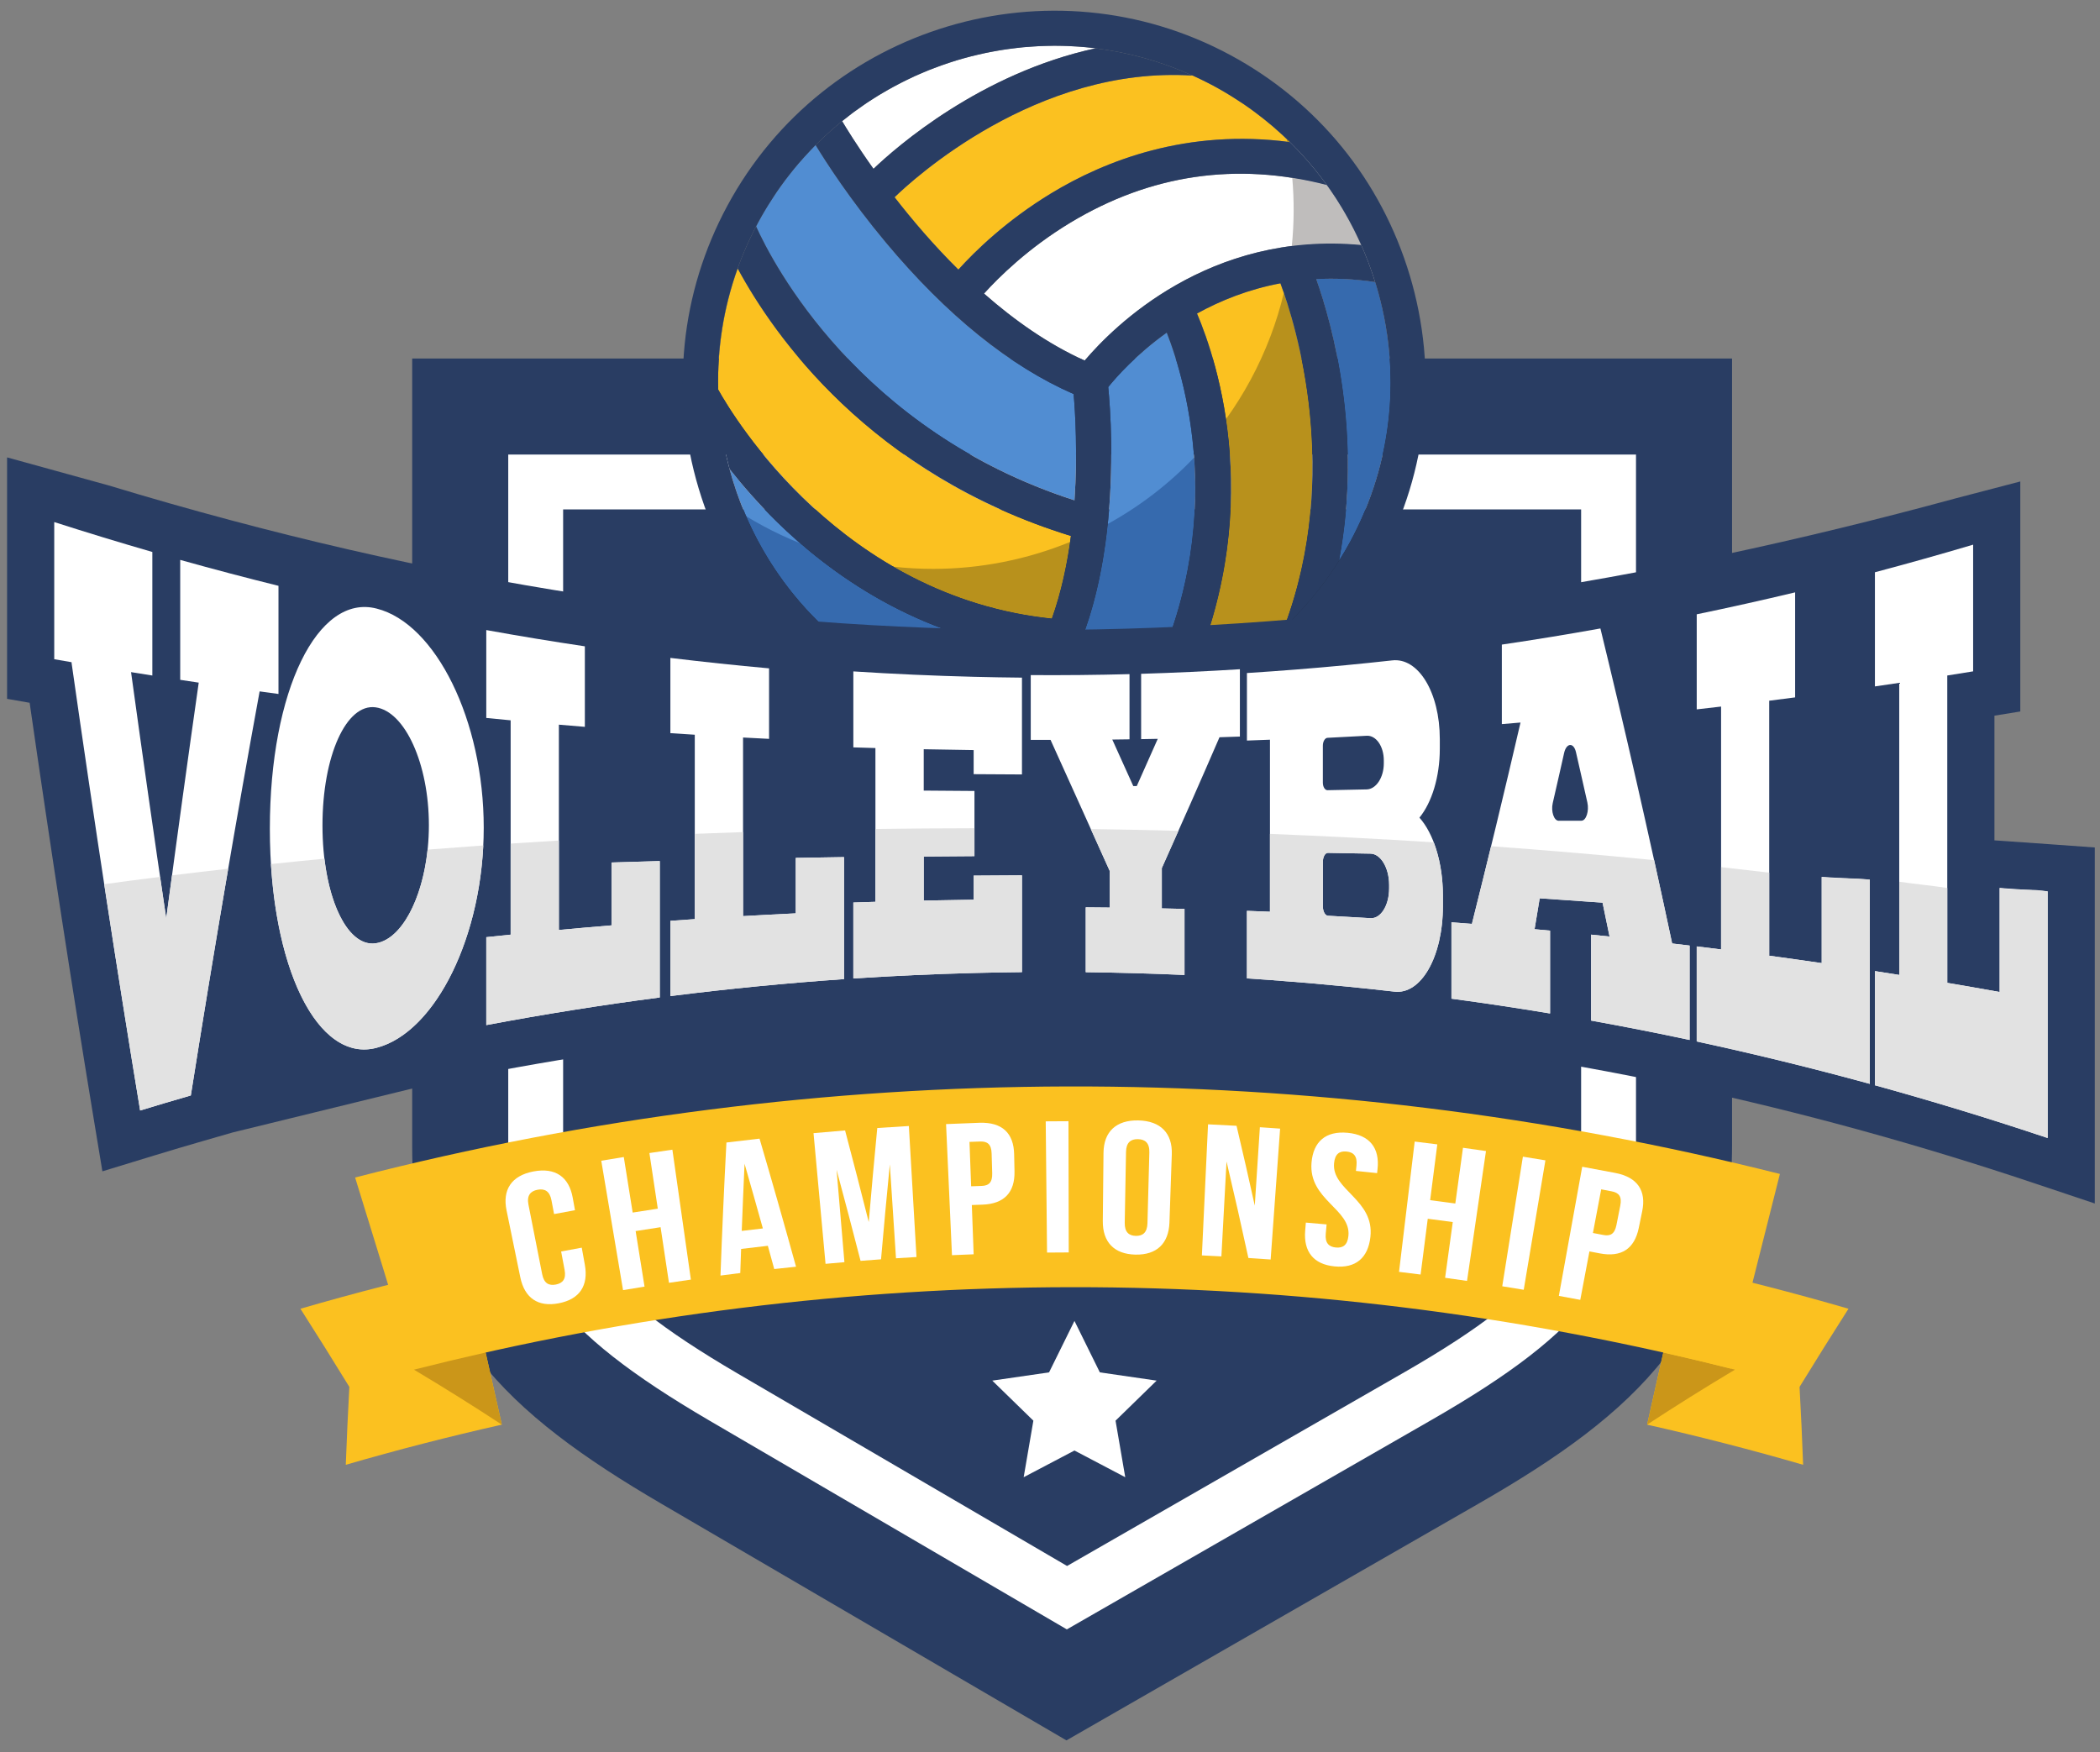 <?xml version="1.0" encoding="UTF-8" standalone="no"?>
<svg
   xmlns:dc="http://purl.org/dc/elements/1.1/"
   xmlns:cc="http://creativecommons.org/ns#"
   xmlns:rdf="http://www.w3.org/1999/02/22-rdf-syntax-ns#"
   xmlns:svg="http://www.w3.org/2000/svg"
   xmlns="http://www.w3.org/2000/svg"
   viewBox="0 0 193.333 161.333"
   height="161.333"
   width="193.333"
   xml:space="preserve"
   id="svg2"
   version="1.1"><rect x="0" y="0" width="193.333" height="161.333" fill="#808080" stroke="none"/><defs
     id="defs6" /><g
     transform="matrix(1.333,0,0,-1.333,0,161.333)"
     id="g10"><g
       transform="scale(0.1)"
       id="g12"><path
         id="path14"
         style="fill:#293d63;fill-opacity:1;fill-rule:nonzero;stroke:none"
         d="M 1196.23,419.238 V 962.645 H 284.68 V 417.469 c 0,-123.539 65.574,-183.617 172.238,-245.942 L 736.531,8.145 1021.78,172.012 c 107.92,61.992 174.45,122.769 174.45,247.226" /><path
         id="path16"
         style="fill:#ffffff;fill-opacity:1;fill-rule:nonzero;stroke:none"
         d="M 490.383,228.797 C 383.578,291.203 351.016,335.289 351.016,417.469 V 896.313 H 1129.9 V 419.238 C 1129.9,336 1096.92,291.676 988.742,229.527 L 736.816,84.809 490.383,228.797" /><path
         id="path18"
         style="fill:#293d63;fill-opacity:1;fill-rule:nonzero;stroke:none"
         d="M 509.508,261.527 C 405.676,322.191 388.922,357.184 388.922,417.469 V 858.406 H 1092 V 419.238 c 0,-61.125 -16.98,-96.425 -122.145,-156.843 L 736.973,128.613 509.508,261.527" /><path
         id="path20"
         style="fill:#ffffff;fill-opacity:1;fill-rule:nonzero;stroke:none"
         d="m 742.074,297.879 17.535,-35.535 39.215,-5.696 -28.375,-27.66 6.699,-39.058 -35.074,18.441 -35.078,-18.441 6.699,39.058 -28.379,27.66 39.219,5.696 17.539,35.535" /><path
         id="path22"
         style="fill:#fbc120;fill-opacity:1;fill-rule:nonzero;stroke:none"
         d="m 321.969,335.758 c -38.375,-8.629 -76.555,-18.445 -114.473,-29.461 11.442,-17.918 22.703,-35.914 33.785,-53.996 -0.98,-17.949 -1.801,-35.883 -2.468,-53.801 35.699,10.371 71.64,19.617 107.769,27.738 -8.203,36.504 -16.406,73.012 -24.613,109.52" /><path
         id="path24"
         style="fill:#fbc120;fill-opacity:1;fill-rule:nonzero;stroke:none"
         d="m 1162.17,335.758 c 38.38,-8.629 76.56,-18.445 114.48,-29.461 -11.44,-17.918 -22.7,-35.914 -33.79,-53.996 0.98,-17.949 1.81,-35.883 2.47,-53.801 -35.7,10.371 -71.64,19.617 -107.76,27.738 8.2,36.504 16.4,73.012 24.6,109.52" /><path
         id="path26"
         style="fill:#cb9619;fill-opacity:1;fill-rule:nonzero;stroke:none"
         d="m 1198.24,264.223 c -20.63,-12.325 -40.86,-24.996 -60.67,-37.985 3.73,16.606 7.46,33.211 11.19,49.821 16.53,-3.719 33.03,-7.661 49.48,-11.836" /><path
         id="path28"
         style="fill:#fbc120;fill-opacity:1;fill-rule:nonzero;stroke:none"
         d="m 1229.28,399.398 c -323.003,81.407 -661.335,80.59 -984.022,-2.445 13.699,-44.199 27.25,-88.445 40.644,-132.73 298.411,75.711 610.981,75.953 909.478,0.722 11.3,44.817 22.6,89.641 33.9,134.453" /><path
         id="path30"
         style="fill:#ffffff;fill-opacity:1;fill-rule:nonzero;stroke:none"
         d="m 401.789,348.48 c 0.715,-3.949 1.43,-7.898 2.141,-11.851 2.562,-14.281 -3.512,-23.758 -17.989,-26.547 -14.484,-2.805 -23.652,3.727 -26.597,17.938 -3.164,15.386 -6.324,30.781 -9.489,46.168 -2.941,14.195 3.258,23.98 18.5,26.929 15.247,2.934 24.629,-3.836 27.188,-18.105 0.523,-2.883 1.047,-5.774 1.566,-8.66 -4.812,-0.868 -9.629,-1.762 -14.437,-2.668 -0.602,3.183 -1.199,6.363 -1.801,9.543 -1.199,6.363 -4.738,8.203 -9.641,7.257 -4.902,-0.949 -7.503,-3.972 -6.246,-10.32 3.157,-16.012 6.313,-32.019 9.473,-48.027 1.254,-6.356 4.672,-8.051 9.406,-7.133 4.731,0.91 7.282,3.754 6.078,10.121 -0.796,4.242 -1.597,8.484 -2.398,12.727 4.746,0.894 9.496,1.769 14.246,2.628" /><path
         id="path32"
         style="fill:#ffffff;fill-opacity:1;fill-rule:nonzero;stroke:none"
         d="m 445.145,321.586 c -4.95,-0.793 -9.899,-1.606 -14.84,-2.438 -5.016,29.797 -10.028,59.594 -15.043,89.391 5.183,0.871 10.367,1.723 15.554,2.555 2.047,-12.785 4.094,-25.571 6.137,-38.36 5.781,0.926 11.563,1.825 17.348,2.692 -1.93,12.808 -3.863,25.613 -5.793,38.418 5.289,0.797 10.578,1.57 15.871,2.324 4.258,-29.914 8.519,-59.828 12.777,-89.742 -5.047,-0.719 -10.093,-1.461 -15.136,-2.219 -1.93,12.805 -3.856,25.613 -5.79,38.418 -5.746,-0.867 -11.488,-1.758 -17.23,-2.68 2.047,-12.789 4.094,-25.57 6.145,-38.359" /><path
         id="path34"
         style="fill:#ffffff;fill-opacity:1;fill-rule:nonzero;stroke:none"
         d="m 512.281,360.055 c 4.864,0.59 9.723,1.16 14.59,1.711 -4.156,14.91 -8.371,29.8 -12.648,44.687 -0.7,-15.465 -1.352,-30.933 -1.942,-46.398 z m 37.5,-24.727 c -5.023,-0.515 -10.039,-1.051 -15.054,-1.609 -1.469,5.355 -2.938,10.707 -4.418,16.058 -6.157,-0.695 -12.309,-1.418 -18.461,-2.168 -0.2,-5.546 -0.395,-11.097 -0.578,-16.644 -4.559,-0.563 -9.118,-1.145 -13.672,-1.742 1.121,30.621 2.488,61.257 4.101,91.894 7.621,0.942 15.246,1.832 22.875,2.68 8.645,-29.442 17.047,-58.93 25.207,-88.469" /><path
         id="path36"
         style="fill:#ffffff;fill-opacity:1;fill-rule:nonzero;stroke:none"
         d="m 599.996,366.18 c 1.844,21.648 3.805,43.3 5.887,64.949 7.269,0.504 14.547,0.965 21.816,1.387 1.758,-30.161 3.516,-60.328 5.27,-90.493 -4.719,-0.273 -9.434,-0.566 -14.153,-0.878 -1.418,21.625 -2.839,43.246 -4.257,64.871 -2.149,-21.86 -4.176,-43.715 -6.079,-65.578 -4.714,-0.336 -9.425,-0.688 -14.14,-1.063 -5.395,21.008 -10.914,41.996 -16.563,62.957 1.805,-21.285 3.614,-42.578 5.418,-63.867 -4.347,-0.367 -8.695,-0.754 -13.039,-1.152 -2.769,30.085 -5.531,60.175 -8.297,90.269 7.262,0.668 14.524,1.293 21.793,1.879 5.575,-21.074 11.02,-42.172 16.344,-63.281" /><path
         id="path38"
         style="fill:#ffffff;fill-opacity:1;fill-rule:nonzero;stroke:none"
         d="m 669.574,421.551 c 0.383,-10.223 0.758,-20.449 1.137,-30.672 2.422,0.09 4.844,0.176 7.262,0.254 4.882,0.164 7.476,2.305 7.285,8.781 -0.133,4.531 -0.262,9.059 -0.395,13.59 -0.191,6.473 -2.941,8.473 -7.91,8.305 -2.461,-0.082 -4.922,-0.172 -7.379,-0.258 z m 30.84,-8.555 c 0.086,-3.93 0.168,-7.859 0.25,-11.785 0.293,-14.512 -7.027,-22.52 -22.258,-23.016 -2.406,-0.082 -4.808,-0.164 -7.215,-0.257 0.422,-11.348 0.84,-22.688 1.262,-34.036 -4.992,-0.187 -9.984,-0.386 -14.976,-0.613 -1.36,30.184 -2.723,60.367 -4.082,90.551 7.703,0.351 15.418,0.652 23.125,0.906 15.726,0.52 23.609,-7.258 23.894,-21.75" /><path
         id="path40"
         style="fill:#ffffff;fill-opacity:1;fill-rule:nonzero;stroke:none"
         d="m 722.223,435.742 c 5.234,0.055 10.472,0.082 15.711,0.094 0.062,-30.215 0.121,-60.43 0.187,-90.645 -4.992,-0.011 -9.992,-0.039 -14.984,-0.093 -0.305,30.215 -0.61,60.429 -0.914,90.644" /><path
         id="path42"
         style="fill:#ffffff;fill-opacity:1;fill-rule:nonzero;stroke:none"
         d="m 776.797,365.727 c -0.125,-6.477 2.851,-8.993 7.644,-9.098 4.797,-0.102 7.879,2.269 8.051,8.742 0.434,16.317 0.867,32.625 1.301,48.938 0.172,6.468 -2.883,9.019 -7.852,9.129 -4.972,0.113 -8.136,-2.297 -8.253,-8.77 -0.297,-16.313 -0.598,-32.629 -0.891,-48.941 z m -14.664,48.257 c 0.133,14.493 8.648,22.739 24.097,22.399 15.45,-0.352 23.594,-8.973 23.071,-23.457 -0.539,-15.703 -1.082,-31.406 -1.625,-47.11 -0.528,-14.5 -8.84,-22.464 -23.52,-22.128 -14.687,0.32 -22.633,8.648 -22.508,23.164 0.165,15.707 0.325,31.421 0.485,47.132" /><path
         id="path44"
         style="fill:#ffffff;fill-opacity:1;fill-rule:nonzero;stroke:none"
         d="m 847.105,408.008 c -1.183,-21.852 -2.367,-43.703 -3.55,-65.555 -4.489,0.238 -8.981,0.465 -13.473,0.68 1.414,30.18 2.828,60.367 4.246,90.547 6.563,-0.309 13.125,-0.649 19.688,-1.02 4.347,-18.367 8.543,-36.742 12.589,-55.129 1.176,18.047 2.348,36.098 3.528,54.145 4.656,-0.305 9.316,-0.625 13.972,-0.961 -2.179,-30.137 -4.355,-60.274 -6.539,-90.41 -5.117,0.371 -10.242,0.718 -15.371,1.047 -4.808,22.238 -9.843,44.461 -15.09,66.656" /><path
         id="path46"
         style="fill:#ffffff;fill-opacity:1;fill-rule:nonzero;stroke:none"
         d="m 930.789,427.824 c 15.258,-1.476 22.191,-10.609 20.609,-25.015 -0.101,-0.95 -0.203,-1.891 -0.308,-2.832 -4.867,0.523 -9.738,1.035 -14.61,1.519 0.129,1.25 0.25,2.492 0.379,3.738 0.645,6.442 -1.937,9.18 -6.886,9.657 -4.953,0.476 -8.012,-1.715 -8.606,-8.161 -1.652,-18.503 27.973,-24.992 25.106,-50.8 -1.586,-14.426 -10.067,-21.805 -24.703,-20.387 -14.629,1.395 -21.547,10.25 -20.348,24.715 0.152,1.851 0.308,3.699 0.461,5.547 4.781,-0.399 9.562,-0.821 14.336,-1.258 -0.196,-2.149 -0.395,-4.301 -0.59,-6.449 -0.59,-6.45 2.203,-9.043 6.984,-9.496 4.785,-0.461 8.024,1.55 8.668,7.996 1.922,18.621 -27.578,24.847 -25.488,50.597 1.199,14.442 9.738,22.086 24.996,20.629" /><path
         id="path48"
         style="fill:#ffffff;fill-opacity:1;fill-rule:nonzero;stroke:none"
         d="m 981.137,329.926 c -4.969,0.637 -9.93,1.254 -14.903,1.847 3.606,30.004 7.211,60 10.817,90.004 5.207,-0.629 10.414,-1.277 15.621,-1.941 -1.652,-12.844 -3.297,-25.688 -4.945,-38.531 5.796,-0.746 11.593,-1.516 17.383,-2.313 1.77,12.832 3.53,25.656 5.3,38.485 5.29,-0.727 10.58,-1.473 15.88,-2.247 -4.37,-29.898 -8.73,-59.8 -13.09,-89.703 -5.04,0.739 -10.09,1.453 -15.145,2.153 1.765,12.824 3.525,25.656 5.295,38.484 -5.752,0.789 -11.514,1.555 -17.272,2.297 -1.644,-12.848 -3.293,-25.688 -4.941,-38.535" /><path
         id="path50"
         style="fill:#ffffff;fill-opacity:1;fill-rule:nonzero;stroke:none"
         d="m 1051.78,411.34 c 5.18,-0.824 10.37,-1.672 15.55,-2.539 -4.99,-29.801 -9.97,-59.602 -14.97,-89.403 -4.95,0.829 -9.89,1.633 -14.84,2.422 4.75,29.84 9.5,59.68 14.26,89.52" /><path
         id="path52"
         style="fill:#ffffff;fill-opacity:1;fill-rule:nonzero;stroke:none"
         d="m 1105.86,388.777 c -1.91,-10.05 -3.81,-20.105 -5.71,-30.156 2.39,-0.449 4.78,-0.906 7.17,-1.367 4.82,-0.934 7.83,0.574 9.09,6.93 0.88,4.449 1.75,8.894 2.63,13.339 1.25,6.356 -1,8.915 -5.9,9.864 -2.43,0.468 -4.85,0.929 -7.28,1.39 z m 28.3,-15.222 c -0.79,-3.848 -1.58,-7.696 -2.37,-11.543 -2.94,-14.211 -11.9,-20.387 -26.93,-17.473 -2.37,0.457 -4.74,0.91 -7.12,1.359 -2.11,-11.156 -4.22,-22.308 -6.33,-33.464 -4.93,0.933 -9.86,1.847 -14.79,2.742 5.37,29.726 10.75,59.465 16.13,89.195 7.62,-1.379 15.24,-2.801 22.84,-4.269 15.52,-3.012 21.51,-12.356 18.57,-26.547" /><path
         id="path54"
         style="fill:#cb9619;fill-opacity:1;fill-rule:nonzero;stroke:none"
         d="m 285.902,264.223 c 20.637,-12.325 40.871,-24.996 60.68,-37.985 -3.73,16.606 -7.465,33.211 -11.195,49.821 -16.535,-3.719 -33.032,-7.661 -49.485,-11.836" /><path
         id="path56"
         style="fill:#ffffff;fill-opacity:1;fill-rule:nonzero;stroke:none"
         d="m 756.738,1176.96 c -9.418,1.17 -18.855,1.74 -28.258,1.74 -53.179,0 -105.289,-18.31 -146.878,-52.05 2.378,-4 9.882,-16.4 21.664,-32.97 16.078,15.34 73.972,66.02 153.472,83.28" /><path
         id="path58"
         style="fill:#518dd2;fill-opacity:1;fill-rule:nonzero;stroke:none"
         d="m 742.078,864.727 c 2.258,32.711 0.508,60.867 -0.57,73.378 -44.106,19.282 -87.653,54.407 -129.547,104.525 -24.832,29.71 -41.715,56.05 -48.68,67.49 -15.363,-15.47 -28.797,-33.35 -39.652,-53.48 -0.492,-0.91 -0.922,-1.85 -1.402,-2.77 11.269,-24.95 70.742,-141.003 219.851,-189.143" /><path
         id="path60"
         style="fill:#fbc120;fill-opacity:1;fill-rule:nonzero;stroke:none"
         d="m 726.445,783.012 c 6.719,18.898 10.785,38.84 13.192,57.082 C 600.75,882.941 534.25,978.961 509.473,1024.88 499.637,997.523 495.328,969.16 496.016,941.18 507.004,921.5 581.445,798.156 726.445,783.012" /><path
         id="path62"
         style="fill:#ffffff;fill-opacity:1;fill-rule:nonzero;stroke:none"
         d="m 739.297,1056.53 c -29.172,-17.58 -49.613,-37.87 -59.684,-49.01 20.821,-18.325 44.227,-34.879 69.508,-46.286 19.703,23.262 85.832,89.716 190.938,79.836 -6.516,14.69 -14.45,28.56 -23.711,41.44 -62.254,16.01 -121.809,7.34 -177.051,-25.98" /><path
         id="path64"
         style="fill:#fbc120;fill-opacity:1;fill-rule:nonzero;stroke:none"
         d="m 661.902,1024.07 c 11.211,12.42 32.911,33.77 64.055,52.67 36.981,22.47 93.762,44.88 164.953,35.41 -15.453,15.14 -33.094,28.24 -52.664,38.81 v 0 c -4.769,2.57 -9.598,4.93 -14.465,7.14 -107.859,6.96 -193.59,-72.02 -205.937,-84.03 12.172,-15.69 27.019,-33.13 44.058,-50" /><path
         id="path66"
         style="fill:#518dd2;fill-opacity:1;fill-rule:nonzero;stroke:none"
         d="m 805.813,980.539 c -21.184,-15.168 -34.868,-30.715 -40.415,-37.594 2.75,-28.097 12.028,-161.742 -51.277,-228.222 23.996,-1.407 47.942,0.906 70.977,6.754 65.875,117.187 34.5,223.812 20.715,259.062" /><path
         id="path68"
         style="fill:#518dd2;fill-opacity:1;fill-rule:nonzero;stroke:none"
         d="m 536.133,850.25 c -12.684,12.48 -23.367,24.773 -32.149,35.934 16.047,-59.551 55.5,-112.672 113.954,-144.164 20.64,-11.122 42.234,-18.754 64.113,-23.165 14.679,10.29 25.851,24.672 34.355,40.946 -83.551,10.851 -143.722,54.496 -180.273,90.449" /><path
         id="path70"
         style="fill:#518dd2;fill-opacity:1;fill-rule:nonzero;stroke:none"
         d="m 949.699,1015.44 c -14.293,2.16 -27.836,2.74 -40.597,2.06 11.148,-31.555 32.207,-107.328 15.777,-194.254 2.668,4.258 5.258,8.594 7.676,13.082 29.375,54.52 35.73,117.313 17.894,176.812 -0.23,0.77 -0.508,1.52 -0.75,2.3" /><path
         id="path72"
         style="fill:#fbc120;fill-opacity:1;fill-rule:nonzero;stroke:none"
         d="m 826.715,993.738 c 13.922,-32.773 49.387,-138.617 -8.637,-261.203 25.164,10.551 48.535,25.555 68.863,44.59 39.778,106.066 8.274,208.051 -2.613,237.485 -22.086,-4.14 -41.32,-11.88 -57.613,-20.872" /><path
         id="path74"
         style="fill:#bfbdbc;fill-opacity:1;fill-rule:nonzero;stroke:none"
         d="M 971.887,962.645 H 959.77 c -1.231,16.918 -4.329,33.835 -9.321,50.495 -0.23,0.77 -0.508,1.52 -0.75,2.3 -10.574,1.6 -20.73,2.33 -30.476,2.33 -3.426,0 -6.801,-0.09 -10.121,-0.27 4.332,-12.26 10.16,-31.191 14.699,-54.855 h -24.934 c -3.914,19.25 -8.594,34.824 -12.187,45.335 2.57,10.74 4.402,21.56 5.504,32.4 8.601,1.09 17.558,1.67 26.855,1.67 6.824,0 13.828,-0.31 21.02,-0.98 -6.516,14.69 -14.45,28.56 -23.711,41.44 -7.996,2.07 -15.95,3.7 -23.856,4.94 -0.742,8.36 -1.902,16.7 -3.476,24.93 0.625,-0.06 1.261,-0.16 1.894,-0.23 v 0 c -0.758,0.74 -1.515,1.47 -2.277,2.2 -1.778,8.9 -4.039,17.74 -6.774,26.41 54.364,-44.81 86.137,-110.04 90.028,-178.115" /><path
         id="path76"
         style="fill:#212e47;fill-opacity:1;fill-rule:nonzero;stroke:none"
         d="M 966.734,896.313 H 954.93 c 4.82,21.73 6.453,44.031 4.84,66.332 h 12.117 c 1.254,-22.016 -0.399,-44.325 -5.153,-66.332 z m -35.882,0 h -24.469 c -0.563,24.796 -3.664,47.343 -7.516,66.332 h 24.934 c 3.711,-19.313 6.562,-41.774 7.051,-66.332 z m -81.442,0 h -22.734 c 7.133,7.636 13.84,15.796 20.054,24.449 1.145,-7.731 2.071,-15.903 2.68,-24.449" /><path
         id="path78"
         style="fill:#bfbdbc;fill-opacity:1;fill-rule:nonzero;stroke:none"
         d="m 955.305,858.406 h -12.293 c 5.086,12.352 9.062,25.028 11.918,37.907 h 11.804 c -2.757,-12.774 -6.558,-25.454 -11.429,-37.907 z m -25.649,0 h -24.472 c 1.144,13.063 1.476,25.758 1.199,37.907 h 24.469 c 0.242,-12.168 -0.098,-24.844 -1.196,-37.907 z m -79.761,0 h -24.782 c 0.598,12.574 0.383,24.567 -0.406,35.821 0.664,0.695 1.313,1.382 1.969,2.086 h 22.734 c 0.852,-11.926 1.098,-24.598 0.485,-37.907 z m -341.954,0 h -15.726 c -2.016,5.168 -3.86,10.407 -5.527,15.692 6.742,-5.555 13.828,-10.793 21.253,-15.692" /><path
         id="path80"
         style="fill:#212e47;fill-opacity:1;fill-rule:nonzero;stroke:none"
         d="m 723.27,700.27 c -39.778,0.003 -80.118,9.562 -117.52,29.71 -53.965,29.075 -92.84,75.352 -113.535,128.426 h 15.726 c 2.43,-1.601 4.899,-3.168 7.399,-4.695 20.027,-46.094 55.019,-86.055 102.598,-111.691 20.64,-11.122 42.234,-18.754 64.113,-23.165 14.679,10.29 25.851,24.672 34.355,40.946 -72.043,9.359 -126.699,43.09 -163.828,75.254 21.02,-8.414 42.645,-13.746 64.367,-16.172 30.559,-17.695 66.993,-31.43 109.5,-35.871 6.219,17.484 10.16,35.855 12.621,52.953 8.895,3.637 17.59,7.785 26.032,12.433 -4.813,-46.55 -18.114,-99.164 -50.977,-133.675 4.563,-0.27 9.129,-0.403 13.684,-0.403 19.386,0 38.64,2.422 57.293,7.157 27.527,48.964 38.074,96.089 40.015,136.929 h 24.782 c -1.75,-37.804 -10.438,-80.703 -31.817,-125.871 25.164,10.551 48.535,25.555 68.863,44.59 10.418,27.789 15.95,55.285 18.243,81.281 h 24.472 c -0.965,-11.449 -2.519,-23.203 -4.777,-35.16 2.668,4.258 5.258,8.594 7.676,13.082 3.89,7.223 7.375,14.59 10.457,22.078 h 12.293 c -3.637,-9.289 -7.871,-18.461 -12.723,-27.457 C 897.707,747.648 811.848,700.262 723.27,700.27" /><path
         id="path82"
         style="fill:#b8911c;fill-opacity:1;fill-rule:nonzero;stroke:none"
         d="m 726.445,783.012 c -42.507,4.441 -78.941,18.176 -109.5,35.871 9.164,-1.024 18.352,-1.531 27.5,-1.531 32.535,0.003 64.711,6.398 94.621,18.613 -2.461,-17.098 -6.402,-35.469 -12.621,-52.953" /><path
         id="path84"
         style="fill:#bfbdbc;fill-opacity:1;fill-rule:nonzero;stroke:none"
         d="m 892.184,1040.38 c 1.605,15.73 1.687,31.5 0.308,47.07 7.906,-1.24 15.86,-2.87 23.856,-4.94 9.261,-12.88 17.195,-26.75 23.711,-41.44 -7.192,0.67 -14.196,0.98 -21.02,0.98 -9.297,0 -18.254,-0.58 -26.855,-1.67" /><path
         id="path86"
         style="fill:#b8911c;fill-opacity:1;fill-rule:nonzero;stroke:none"
         d="m 890.91,1112.15 c -0.633,0.07 -1.269,0.17 -1.894,0.23 -0.125,0.64 -0.254,1.31 -0.383,1.97 0.762,-0.73 1.519,-1.46 2.277,-2.2" /><path
         id="path88"
         style="fill:#366aae;fill-opacity:1;fill-rule:nonzero;stroke:none"
         d="m 727.805,714.32 c -4.555,0 -9.121,0.133 -13.684,0.403 32.863,34.511 46.164,87.125 50.977,133.675 21.828,12.02 41.988,27.379 59.609,45.829 0.789,-11.254 1.004,-23.247 0.406,-35.821 -1.941,-40.84 -12.488,-87.965 -40.015,-136.929 -18.653,-4.735 -37.907,-7.157 -57.293,-7.157" /><path
         id="path90"
         style="fill:#366aae;fill-opacity:1;fill-rule:nonzero;stroke:none"
         d="m 682.051,718.855 c -21.879,4.411 -43.473,12.043 -64.113,23.165 -47.579,25.636 -82.571,65.597 -102.598,111.691 3.781,-2.305 7.644,-4.52 11.59,-6.648 8.414,-4.532 16.98,-8.532 25.648,-12.008 37.129,-32.164 91.785,-65.895 163.828,-75.254 -8.504,-16.274 -19.676,-30.656 -34.355,-40.946" /><path
         id="path92"
         style="fill:#366aae;fill-opacity:1;fill-rule:nonzero;stroke:none"
         d="m 924.879,823.246 c 2.258,11.957 3.812,23.711 4.777,35.16 1.098,13.063 1.438,25.739 1.196,37.907 -0.489,24.558 -3.34,47.019 -7.051,66.332 -4.539,23.664 -10.367,42.595 -14.699,54.855 3.32,0.18 6.695,0.27 10.121,0.27 9.746,0 19.902,-0.73 30.476,-2.33 0.242,-0.78 0.52,-1.53 0.75,-2.3 4.992,-16.66 8.09,-33.577 9.321,-50.495 1.613,-22.301 -0.02,-44.602 -4.84,-66.332 -2.856,-12.879 -6.832,-25.555 -11.918,-37.907 -3.082,-7.488 -6.567,-14.855 -10.457,-22.078 -2.418,-4.488 -5.008,-8.824 -7.676,-13.082" /><path
         id="path94"
         style="fill:#b8911c;fill-opacity:1;fill-rule:nonzero;stroke:none"
         d="m 818.078,732.535 c 21.379,45.168 30.067,88.067 31.817,125.871 0.613,13.309 0.367,25.981 -0.485,37.907 -0.609,8.546 -1.535,16.718 -2.68,24.449 6.176,8.605 11.875,17.699 17.032,27.265 10.429,19.368 18.023,39.508 22.918,59.953 3.593,-10.511 8.273,-26.085 12.187,-45.335 3.852,-18.989 6.953,-41.536 7.516,-66.332 0.277,-12.149 -0.055,-24.844 -1.199,-37.907 -2.293,-25.996 -7.825,-53.492 -18.243,-81.281 -20.328,-19.035 -43.699,-34.039 -68.863,-44.59" /><path
         id="path96"
         style="fill:#293d63;fill-opacity:1;fill-rule:nonzero;stroke:none"
         d="M 932.555,836.328 C 900.48,776.801 845.988,736.941 785.105,721.484 l -0.007,-0.007 -0.418,-0.102 c -2.641,-0.664 -5.293,-1.281 -7.957,-1.855 l -0.485,-0.11 c -15.894,-3.379 -32.16,-5.144 -48.535,-5.144 -26.109,0 -52.461,4.429 -77.953,13.582 l -0.754,0.281 c -2.226,0.809 -4.441,1.644 -6.652,2.523 -0.61,0.246 -1.219,0.496 -1.832,0.743 -1.864,0.761 -3.719,1.55 -5.574,2.359 -0.743,0.328 -1.489,0.652 -2.231,0.988 -1.797,0.809 -3.59,1.656 -5.379,2.52 -0.699,0.336 -1.406,0.664 -2.105,1.008 -2.438,1.207 -4.871,2.449 -7.285,3.75 -3.555,1.914 -7.036,3.921 -10.465,6 -0.836,0.507 -1.637,1.054 -2.465,1.57 -2.594,1.617 -5.168,3.254 -7.684,4.965 -0.761,0.515 -1.492,1.062 -2.246,1.59 -2.57,1.789 -5.117,3.605 -7.605,5.496 -0.532,0.402 -1.043,0.82 -1.571,1.23 -2.695,2.082 -5.343,4.203 -7.933,6.395 l -0.789,0.683 c -33.637,28.68 -58.438,66.449 -71.457,109.879 -17.828,59.488 -11.473,122.282 17.906,176.812 l 0.051,0.09 c 1.668,3.09 3.418,6.11 5.207,9.1 0.547,0.92 1.113,1.83 1.676,2.74 1.371,2.24 2.777,4.4 4.218,6.57 0.559,0.84 1.106,1.7 1.68,2.54 1.844,2.7 3.738,5.33 5.684,7.93 0.757,1.03 1.543,2.03 2.32,3.04 1.289,1.66 2.598,3.3 3.922,4.93 0.957,1.17 1.922,2.33 2.902,3.47 1.336,1.56 2.699,3.1 4.07,4.63 1.555,1.73 3.133,3.44 4.731,5.1 1.058,1.14 2.109,2.24 3.191,3.34 l 0.016,-0.04 c 7.707,7.77 15.91,14.91 24.519,21.41 0.711,0.53 1.403,1.1 2.118,1.6 1.921,1.43 3.875,2.8 5.836,4.13 0.937,0.67 1.871,1.33 2.82,1.97 1.883,1.24 3.793,2.47 5.711,3.67 1.058,0.67 2.125,1.33 3.199,2 1.875,1.13 3.766,2.23 5.668,3.3 1.152,0.67 2.309,1.3 3.465,1.93 1.883,1.04 3.773,2.04 5.683,3 1.215,0.64 2.446,1.24 3.668,1.84 1.899,0.93 3.793,1.83 5.707,2.73 1.27,0.57 2.559,1.1 3.836,1.67 1.914,0.8 3.821,1.67 5.754,2.43 1.285,0.54 2.59,1 3.887,1.47 3.348,1.3 6.723,2.5 10.129,3.63 1.746,0.57 3.488,1.17 5.25,1.7 1.586,0.47 3.187,0.9 4.785,1.37 1.809,0.5 3.617,1 5.441,1.47 1.579,0.4 3.165,0.77 4.75,1.13 1.868,0.43 3.747,0.87 5.629,1.27 1.563,0.33 3.121,0.63 4.692,0.9 1.933,0.37 3.875,0.7 5.824,1.03 1.531,0.23 3.062,0.47 4.602,0.67 2.023,0.3 4.05,0.53 6.085,0.77 1.477,0.17 2.946,0.33 4.422,0.5 2.164,0.2 4.332,0.33 6.5,0.46 1.364,0.1 2.719,0.2 4.082,0.27 2.493,0.14 4.993,0.17 7.493,0.23 1.046,0 2.089,0.07 3.136,0.07 h 0.492 c 3.071,0 6.141,-0.1 9.215,-0.2 0.785,-0.04 1.571,-0.07 2.356,-0.13 3.246,-0.14 6.492,-0.37 9.734,-0.67 0.43,-0.03 0.86,-0.1 1.281,-0.13 1.891,-0.17 3.782,-0.37 5.672,-0.61 l -0.175,-0.03 c 22.726,-2.8 45.32,-9 67.082,-18.83 h 0.136 c 0.66,-0.3 1.313,-0.64 1.973,-0.94 1.133,-0.53 2.262,-1.07 3.387,-1.6 3.05,-1.47 6.093,-3 9.105,-4.6 v 0 l 0.035,-0.03 c 2.992,-1.61 5.926,-3.3 8.828,-5.04 0.961,-0.57 1.911,-1.17 2.852,-1.73 1.984,-1.23 3.945,-2.47 5.879,-3.77 1.043,-0.67 2.09,-1.33 3.117,-2.03 2.453,-1.67 4.883,-3.4 7.258,-5.17 1.492,-1.1 2.945,-2.24 4.402,-3.37 1.008,-0.77 2.016,-1.57 3.008,-2.36 1.66,-1.3 3.297,-2.67 4.91,-4.04 0.485,-0.4 0.957,-0.83 1.442,-1.23 33.14,-28.58 57.593,-66.04 70.484,-109.05 17.832,-59.492 11.473,-122.281 -17.906,-176.812 z m 41.093,183.762 c -19.695,65.69 -63.699,119.73 -123.914,152.18 -124.492,67.08 -280.347,20.34 -347.421,-104.14 -32.442,-60.22 -39.465,-129.56 -19.774,-195.251 19.688,-65.691 63.695,-119.731 123.91,-152.176 38.586,-20.789 80.18,-30.644 121.211,-30.644 91.36,0 179.93,48.875 226.211,134.785 32.442,60.215 39.469,129.558 19.777,195.246" /><path
         id="path98"
         style="fill:#293d63;fill-opacity:1;fill-rule:nonzero;stroke:none"
         d="m 632.707,734.742 c -1.797,0.809 -3.59,1.656 -5.379,2.52 1.789,-0.864 3.582,-1.711 5.379,-2.52" /><path
         id="path100"
         style="fill:#293d63;fill-opacity:1;fill-rule:nonzero;stroke:none"
         d="m 749.785,1177.7 c 0.43,-0.03 0.86,-0.1 1.281,-0.13 -0.421,0.03 -0.851,0.1 -1.281,0.13" /><path
         id="path102"
         style="fill:#293d63;fill-opacity:1;fill-rule:nonzero;stroke:none"
         d="m 681.152,1173.8 c 1.555,0.33 3.121,0.63 4.692,0.9 -1.571,-0.27 -3.129,-0.57 -4.692,-0.9" /><path
         id="path104"
         style="fill:#293d63;fill-opacity:1;fill-rule:nonzero;stroke:none"
         d="m 691.668,1175.73 c 1.531,0.23 3.062,0.47 4.602,0.67 -1.54,-0.2 -3.071,-0.44 -4.602,-0.67" /><path
         id="path106"
         style="fill:#293d63;fill-opacity:1;fill-rule:nonzero;stroke:none"
         d="m 605.008,749.59 c -2.594,1.621 -5.176,3.254 -7.684,4.965 2.516,-1.711 5.09,-3.348 7.684,-4.965" /><path
         id="path108"
         style="fill:#293d63;fill-opacity:1;fill-rule:nonzero;stroke:none"
         d="m 607.473,748.02 c 3.429,-2.079 6.91,-4.086 10.465,-6 2.414,-1.301 4.847,-2.543 7.285,-3.75 -2.442,1.207 -4.871,2.449 -7.285,3.75 -3.563,1.918 -7.047,3.925 -10.465,6" /><path
         id="path110"
         style="fill:#293d63;fill-opacity:1;fill-rule:nonzero;stroke:none"
         d="m 595.078,756.145 c -2.574,1.793 -5.125,3.609 -7.605,5.496 2.488,-1.891 5.035,-3.707 7.605,-5.496" /><path
         id="path112"
         style="fill:#293d63;fill-opacity:1;fill-rule:nonzero;stroke:none"
         d="m 585.902,762.871 c -2.695,2.086 -5.355,4.203 -7.933,6.395 2.59,-2.192 5.238,-4.313 7.933,-6.395" /><path
         id="path114"
         style="fill:#293d63;fill-opacity:1;fill-rule:nonzero;stroke:none"
         d="m 670.773,1171.4 c 1.579,0.4 3.165,0.77 4.75,1.13 -1.585,-0.36 -3.171,-0.73 -4.75,-1.13" /><path
         id="path116"
         style="fill:#293d63;fill-opacity:1;fill-rule:nonzero;stroke:none"
         d="m 713.277,1178.13 c 1.364,0.1 2.719,0.2 4.082,0.27 -1.363,-0.07 -2.718,-0.17 -4.082,-0.27" /><path
         id="path118"
         style="fill:#293d63;fill-opacity:1;fill-rule:nonzero;stroke:none"
         d="m 737.695,1178.5 c 0.785,-0.04 1.571,-0.07 2.356,-0.13 -0.785,0.06 -1.571,0.09 -2.356,0.13" /><path
         id="path120"
         style="fill:#293d63;fill-opacity:1;fill-rule:nonzero;stroke:none"
         d="m 784.68,721.375 c -2.641,-0.664 -5.293,-1.285 -7.957,-1.855 2.664,0.574 5.316,1.191 7.957,1.855" /><path
         id="path122"
         style="fill:#293d63;fill-opacity:1;fill-rule:nonzero;stroke:none"
         d="m 660.547,1168.56 c 1.586,0.47 3.187,0.9 4.785,1.37 -1.598,-0.47 -3.199,-0.9 -4.785,-1.37" /><path
         id="path124"
         style="fill:#293d63;fill-opacity:1;fill-rule:nonzero;stroke:none"
         d="m 932.555,836.328 c -2.418,-4.488 -5.008,-8.824 -7.672,-13.082 16.426,86.926 -4.633,162.699 -15.781,194.254 12.761,0.68 26.304,0.1 40.597,-2.06 0.242,-0.78 0.52,-1.53 0.75,-2.3 17.836,-59.499 11.481,-122.292 -17.894,-176.812 z m -45.614,-59.203 c -20.328,-19.035 -43.699,-34.039 -68.863,-44.59 58.024,122.586 22.559,228.43 8.637,261.203 16.293,8.992 35.527,16.732 57.613,20.872 10.887,-29.434 42.391,-131.419 2.613,-237.485 z m -137.82,184.109 c -25.281,11.407 -48.687,27.961 -69.508,46.286 10.071,11.14 30.508,31.43 59.684,49.01 55.242,33.32 114.789,41.99 177.051,25.98 9.261,-12.88 17.195,-26.75 23.711,-41.44 -105.106,9.88 -171.235,-56.574 -190.938,-79.836 z M 726.445,783.012 c -145,15.144 -219.441,138.488 -230.429,158.168 -0.688,27.98 3.621,56.343 13.457,83.7 24.777,-45.915 91.277,-141.939 230.164,-184.786 -2.407,-18.242 -6.473,-38.184 -13.192,-57.082 z m 153.532,339.178 c 3.75,-3.27 7.402,-6.6 10.933,-10.04 -71.191,9.47 -127.972,-12.94 -164.953,-35.41 -31.144,-18.9 -52.844,-40.25 -64.055,-52.67 -17.039,16.87 -31.886,34.31 -44.058,50 12.34,12.01 98.008,90.93 205.801,84.03 -21.762,9.83 -44.356,16.03 -67.082,18.83 -79.407,-17.3 -137.231,-67.91 -153.297,-83.25 -11.782,16.57 -19.286,28.97 -21.664,32.97 2.039,1.67 4.125,3.27 6.214,4.84 -8.609,-6.5 -16.812,-13.64 -24.519,-21.41 6.973,-11.47 23.851,-37.77 48.664,-67.45 41.894,-50.118 85.441,-85.243 129.547,-104.525 1.078,-12.511 2.828,-40.667 0.57,-73.378 -149.109,48.14 -208.582,164.193 -219.851,189.143 0.48,0.92 0.91,1.86 1.402,2.77 l 0.051,0.09 -0.051,-0.09 c -29.379,-54.53 -35.734,-117.324 -17.906,-176.812 13.019,-43.43 37.82,-81.199 71.457,-109.879 -36.203,30.957 -61.223,71.801 -73.196,116.235 8.782,-11.157 19.465,-23.454 32.149,-35.934 36.551,-35.953 96.722,-79.598 180.273,-90.449 -8.504,-16.274 -19.676,-30.656 -34.355,-40.946 -10.867,2.192 -21.656,5.18 -32.301,8.993 25.492,-9.153 51.844,-13.582 77.953,-13.582 16.375,0 32.641,1.765 48.535,5.144 -20.285,-4.308 -41.179,-5.914 -62.117,-4.691 63.305,66.484 54.027,200.129 51.277,228.226 5.547,6.879 19.231,22.426 40.418,37.594 13.782,-35.25 45.153,-141.867 -20.711,-259.055 60.883,15.457 115.375,55.317 147.45,114.844 29.379,54.531 35.738,117.32 17.906,176.812 -12.891,43.01 -37.344,80.47 -70.484,109.05" /><path
         id="path126"
         style="fill:#293d63;fill-opacity:1;fill-rule:nonzero;stroke:none"
         d="m 724.852,1178.63 c 1.046,0 2.089,0.07 3.136,0.07 -1.047,0 -2.09,-0.07 -3.136,-0.07" /><path
         id="path128"
         style="fill:#293d63;fill-opacity:1;fill-rule:nonzero;stroke:none"
         d="m 648.996,728.129 c -2.226,0.801 -4.441,1.648 -6.652,2.523 2.211,-0.879 4.426,-1.714 6.652,-2.523" /><path
         id="path130"
         style="fill:#293d63;fill-opacity:1;fill-rule:nonzero;stroke:none"
         d="m 616.633,1150.09 c 1.883,1.04 3.773,2.04 5.683,3 -1.91,-0.96 -3.8,-1.96 -5.683,-3" /><path
         id="path132"
         style="fill:#293d63;fill-opacity:1;fill-rule:nonzero;stroke:none"
         d="m 702.355,1177.17 c 1.477,0.17 2.946,0.33 4.422,0.5 -1.476,-0.17 -2.945,-0.33 -4.422,-0.5" /><path
         id="path134"
         style="fill:#293d63;fill-opacity:1;fill-rule:nonzero;stroke:none"
         d="m 640.512,731.395 c -1.864,0.761 -3.719,1.55 -5.574,2.359 1.855,-0.809 3.71,-1.598 5.574,-2.359" /><path
         id="path136"
         style="fill:#293d63;fill-opacity:1;fill-rule:nonzero;stroke:none"
         d="m 589.934,1133.09 c 1.921,1.43 3.875,2.8 5.836,4.13 -1.961,-1.33 -3.915,-2.7 -5.836,-4.13" /><path
         id="path138"
         style="fill:#293d63;fill-opacity:1;fill-rule:nonzero;stroke:none"
         d="m 625.984,1154.93 c 1.899,0.93 3.793,1.83 5.707,2.73 -1.914,-0.9 -3.808,-1.8 -5.707,-2.73" /><path
         id="path140"
         style="fill:#293d63;fill-opacity:1;fill-rule:nonzero;stroke:none"
         d="m 873.625,1127.46 c 1.656,-1.3 3.297,-2.67 4.91,-4.04 -1.613,1.37 -3.25,2.74 -4.91,4.04" /><path
         id="path142"
         style="fill:#293d63;fill-opacity:1;fill-rule:nonzero;stroke:none"
         d="m 598.59,1139.19 c 1.883,1.24 3.793,2.47 5.711,3.67 -1.918,-1.2 -3.828,-2.43 -5.711,-3.67" /><path
         id="path144"
         style="fill:#293d63;fill-opacity:1;fill-rule:nonzero;stroke:none"
         d="m 866.215,1133.19 c 1.488,-1.1 2.945,-2.24 4.402,-3.37 -1.457,1.13 -2.91,2.27 -4.402,3.37" /><path
         id="path146"
         style="fill:#293d63;fill-opacity:1;fill-rule:nonzero;stroke:none"
         d="m 847.109,1145.89 c 0.961,-0.57 1.911,-1.17 2.852,-1.73 -0.941,0.56 -1.891,1.16 -2.852,1.73" /><path
         id="path148"
         style="fill:#293d63;fill-opacity:1;fill-rule:nonzero;stroke:none"
         d="m 855.84,1140.39 c 1.039,-0.67 2.09,-1.33 3.117,-2.03 -1.027,0.7 -2.074,1.36 -3.117,2.03" /><path
         id="path150"
         style="fill:#293d63;fill-opacity:1;fill-rule:nonzero;stroke:none"
         d="m 528.887,1065.83 c 0.547,0.92 1.113,1.83 1.676,2.74 -0.563,-0.91 -1.129,-1.82 -1.676,-2.74" /><path
         id="path152"
         style="fill:#293d63;fill-opacity:1;fill-rule:nonzero;stroke:none"
         d="m 607.5,1144.86 c 1.871,1.13 3.766,2.23 5.668,3.3 -1.902,-1.07 -3.793,-2.17 -5.668,-3.3" /><path
         id="path154"
         style="fill:#293d63;fill-opacity:1;fill-rule:nonzero;stroke:none"
         d="m 534.781,1075.14 c 0.559,0.84 1.106,1.7 1.68,2.54 -0.574,-0.84 -1.121,-1.7 -1.68,-2.54" /><path
         id="path156"
         style="fill:#293d63;fill-opacity:1;fill-rule:nonzero;stroke:none"
         d="m 645.168,1163.23 c 3.348,1.3 6.723,2.5 10.129,3.63 -3.406,-1.13 -6.781,-2.33 -10.129,-3.63" /><path
         id="path158"
         style="fill:#293d63;fill-opacity:1;fill-rule:nonzero;stroke:none"
         d="m 825.754,1157.16 c 1.133,-0.53 2.262,-1.07 3.387,-1.6 -1.125,0.53 -2.254,1.07 -3.387,1.6" /><path
         id="path160"
         style="fill:#293d63;fill-opacity:1;fill-rule:nonzero;stroke:none"
         d="m 542.145,1085.61 c 0.757,1.03 1.543,2.03 2.32,3.04 -0.777,-1.01 -1.563,-2.01 -2.32,-3.04" /><path
         id="path162"
         style="fill:#293d63;fill-opacity:1;fill-rule:nonzero;stroke:none"
         d="m 548.387,1093.58 c 0.961,1.17 1.922,2.33 2.902,3.47 -0.98,-1.14 -1.945,-2.3 -2.902,-3.47" /><path
         id="path164"
         style="fill:#293d63;fill-opacity:1;fill-rule:nonzero;stroke:none"
         d="m 838.281,1150.93 -0.035,0.03 v 0 l 0.035,-0.03" /><path
         id="path166"
         style="fill:#293d63;fill-opacity:1;fill-rule:nonzero;stroke:none"
         d="m 635.527,1159.33 c 1.914,0.8 3.821,1.67 5.754,2.43 -1.933,-0.76 -3.84,-1.63 -5.754,-2.43" /><path
         id="path168"
         style="fill:#293d63;fill-opacity:1;fill-rule:nonzero;stroke:none"
         d="m 555.359,1101.68 c 1.555,1.73 3.133,3.44 4.731,5.1 -1.598,-1.66 -3.176,-3.37 -4.731,-5.1" /><path
         id="path170"
         style="fill:#293d63;fill-opacity:1;fill-rule:nonzero;stroke:none"
         d="M 4.891,894.359 V 727.582 L 20.477,724.859 C 34.906,624.594 49.746,528.18 64.648,437.926 l 6.066,-36.715 35.59,10.879 c 11.402,3.484 23.008,6.93 34.508,10.242 l 19.902,5.734 142.566,34.887 38.602,7.27 c 39.101,7.367 78.797,13.695 117.988,18.804 l 3.27,0.422 3.945,0.496 c 39.125,4.965 78.859,8.848 118.086,11.555 l 2.621,0.176 3.699,0.246 c 27.113,1.785 54.633,3.039 81.797,3.738 10.895,0.278 21.949,0.477 32.848,0.578 l 21.758,0.211 21.589,-0.25 c 22.282,-0.261 44.871,-0.894 67.145,-1.879 l 20.973,-0.929 21.472,-1.399 c 5.223,-0.34 10.449,-0.699 15.656,-1.082 17.071,-1.246 34.387,-2.722 51.465,-4.398 10.883,-1.067 21.95,-2.242 32.899,-3.492 2.023,-0.247 4.074,-0.375 6.101,-0.375 1.582,0 3.133,0.097 4.672,0.238 v -0.926 l 28.266,-3.773 c 22.247,-2.961 44.807,-6.348 67.077,-10.055 l 14.18,-2.359 13.72,-2.477 c 22.27,-4.012 44.82,-8.449 67.02,-13.184 l 2.1,-0.449 2.74,-0.59 c 39.11,-8.433 78.7,-18.132 117.66,-28.808 l 3.62,-1 c 39.08,-10.778 78.65,-22.856 117.59,-35.899 l 42.92,-14.367 v 245.91 l -30.22,2.18 c -11.09,0.797 -22.17,1.582 -33.25,2.344 l -5.84,0.394 v 86.125 l 17.86,2.895 v 158.879 l -44.16,-11.532 C 917.176,748.035 524.625,738.695 74.984,875.012 L 4.891,894.359" /><path
         id="path172"
         style="fill:#ffffff;fill-opacity:1;fill-rule:nonzero;stroke:none"
         d="m 124.461,740.707 c 4.262,-0.652 8.523,-1.297 12.789,-1.934 -7.484,-52.453 -14.965,-106.726 -22.445,-162.933 -8.098,54.633 -16.196,111.324 -24.293,170.191 4.899,-0.789 9.801,-1.57 14.703,-2.343 0,28.445 0,56.894 0,85.339 -22.598,6.532 -45.188,13.422 -67.754,20.664 0,-31.574 0,-63.156 0,-94.734 3.996,-0.703 7.988,-1.398 11.988,-2.082 v -0.582 C 65.219,641.574 81,538.832 96.785,443.234 c 11.664,3.563 23.336,7.028 35.008,10.391 15.832,99.891 31.672,192.641 47.52,279.102 4.339,-0.606 8.675,-1.196 13.019,-1.782 0,24.899 0,49.801 0,74.703 -22.641,5.614 -45.266,11.582 -67.871,17.907 0,-27.614 0,-55.231 0,-82.848" /><path
         id="path174"
         style="fill:#ffffff;fill-opacity:1;fill-rule:nonzero;stroke:none"
         d="m 589.359,746.535 c 0,-17.492 0,-34.98 0,-52.476 5.082,-0.161 10.164,-0.317 15.246,-0.465 0,-35.406 0,-70.813 0,-106.215 -5.082,-0.149 -10.164,-0.313 -15.246,-0.484 0,-17.489 0,-34.981 0,-52.477 27.692,1.82 55.391,3.09 83.094,3.797 11.121,0.285 22.246,0.484 33.367,0.594 0,16.773 0,33.55 0,50.324 0,5.512 0,11.027 0,16.543 -11.121,-0.035 -22.246,-0.106 -33.367,-0.207 0,-5.543 0,-11.094 0,-16.637 -11.496,-0.152 -22.992,-0.352 -34.48,-0.598 0,10.149 0,20.293 0,30.438 11.675,0.105 23.351,0.191 35.035,0.262 0,15.004 0,30.007 0,45.011 -11.684,0.063 -23.36,0.153 -35.035,0.262 0,9.52 0,19.039 0,28.563 11.488,-0.239 22.984,-0.43 34.48,-0.579 0,-5.546 0,-11.089 0,-16.64 11.121,-0.094 22.246,-0.156 33.367,-0.192 0,5.516 0,11.028 0,16.539 0,16.778 0,33.551 0,50.329 -11.121,0.101 -22.246,0.296 -33.367,0.578 -27.703,0.699 -55.402,1.941 -83.094,3.73" /><path
         id="path176"
         style="fill:#ffffff;fill-opacity:1;fill-rule:nonzero;stroke:none"
         d="m 422.336,571.113 c -12.117,-1.004 -24.238,-2.062 -36.352,-3.183 0,47.273 0,94.543 0,141.812 5.981,-0.512 11.965,-1.012 17.946,-1.5 0,18.539 0,37.074 0,55.617 -22.7,3.383 -45.399,7.133 -68.082,11.235 0,-20.242 0,-40.477 0,-60.719 5.609,-0.555 11.222,-1.098 16.832,-1.629 0,-49.348 0,-98.695 0,-148.047 -5.61,-0.574 -11.223,-1.152 -16.832,-1.75 0,-20.238 0,-40.48 0,-60.722 39.914,7.523 79.851,13.882 119.816,19.089 0,4.125 0,8.247 0,12.372 0,13.339 0,26.679 0,40.023 0,13.941 0,27.883 0,41.816 -11.113,-0.308 -22.223,-0.644 -33.328,-0.992 0,-14.476 0,-28.949 0,-43.422" /><path
         id="path178"
         style="fill:#ffffff;fill-opacity:1;fill-rule:nonzero;stroke:none"
         d="m 549.578,579.406 c -12.129,-0.582 -24.258,-1.218 -36.387,-1.918 0,41.121 0,82.25 0,123.375 5.981,-0.324 11.969,-0.633 17.961,-0.925 0,16.23 0,32.468 0,48.703 -22.726,2.047 -45.449,4.457 -68.16,7.214 0,-17.324 0,-34.648 0,-51.98 5.613,-0.375 11.235,-0.734 16.852,-1.082 0.004,-42.461 0.004,-84.926 0,-127.383 -5.614,-0.379 -11.231,-0.769 -16.852,-1.168 0,-17.328 0,-34.656 0,-51.984 39.965,5.066 79.949,8.972 119.946,11.726 0,3.692 0,7.379 0,11.063 0,11.937 0,23.875 0,35.808 0,12.469 0,24.938 0,37.403 -11.122,-0.16 -22.243,-0.348 -33.36,-0.551 0,-12.766 0,-25.535 0,-38.301" /><path
         id="path180"
         style="fill:#ffffff;fill-opacity:1;fill-rule:nonzero;stroke:none"
         d="m 788.117,699.742 c 3.832,0.067 7.66,0.133 11.492,0.211 -4.836,-10.93 -9.671,-21.793 -14.504,-32.609 -0.804,-0.004 -1.605,-0.012 -2.402,-0.016 -4.84,10.742 -9.672,21.445 -14.508,32.129 3.969,0.043 7.938,0.102 11.903,0.156 0,15.012 0,30.024 0,45.032 -22.739,-0.594 -45.477,-0.813 -68.215,-0.665 0,-14.91 0,-29.828 0,-44.738 4.558,-0.019 9.121,-0.027 13.68,-0.027 13.628,-30.152 27.261,-60.227 40.89,-90.574 0,-8.411 0,-16.825 0,-25.243 -5.531,0.063 -11.058,0.114 -16.594,0.149 0,-14.926 0,-29.856 0,-44.785 22.739,-0.262 45.481,-0.899 68.215,-1.91 0,15.207 0,30.414 0,45.617 -5.222,0.133 -10.445,0.25 -15.672,0.359 0,9.285 0,18.567 0,27.852 13.282,29.633 26.555,59.648 39.836,90.375 4.696,0.148 9.391,0.304 14.086,0.472 0,15.508 0,31.008 0,46.508 -22.734,-1.426 -45.469,-2.484 -68.207,-3.164 0,-15.043 0,-30.086 0,-45.129" /><path
         id="path182"
         style="fill:#ffffff;fill-opacity:1;fill-rule:nonzero;stroke:none"
         d="m 1258.16,545.043 c -12.08,1.758 -24.17,3.457 -36.26,5.094 0,58.715 0,117.433 0,176.152 5.97,0.75 11.94,1.516 17.9,2.293 0,24.184 0,48.363 0,72.547 -22.64,-5.41 -45.3,-10.465 -67.96,-15.16 0,-21.891 0,-43.774 0,-65.66 5.6,0.632 11.21,1.281 16.82,1.937 0,-55.922 0,-111.844 0,-167.762 -5.61,0.711 -11.22,1.399 -16.82,2.082 0,-21.882 0,-43.773 0,-65.66 39.88,-8.601 79.73,-18.359 119.54,-29.273 0,6.172 0,12.344 0,18.515 0,19.973 0,39.946 0,59.915 0,20.871 0,41.734 0,62.597 -11.08,0.656 -22.14,1.293 -33.22,1.906 0,-19.839 0,-39.679 0,-59.523" /><path
         id="path184"
         style="fill:#ffffff;fill-opacity:1;fill-rule:nonzero;stroke:none"
         d="m 1381.05,596.934 c 0,-23.95 0,-47.899 0,-71.848 -12.05,2.164 -24.11,4.269 -36.17,6.312 0,70.766 0,141.54 0,212.309 5.95,0.938 11.91,1.891 17.86,2.859 0,29.168 0,58.336 0,87.508 -22.59,-6.711 -45.2,-13.062 -67.83,-19.058 0,-26.282 0,-52.571 0,-78.852 5.6,0.805 11.2,1.629 16.79,2.465 0,-67.258 0,-134.512 0,-201.762 -5.59,0.891 -11.19,1.778 -16.79,2.649 0,-26.286 0,-52.571 0,-78.852 39.81,-10.988 79.57,-23.125 119.28,-36.422 0,7.457 0,14.91 0,22.367 0,24.125 0,48.25 0,72.375 0,25.207 0,50.414 0,75.618 -11.05,0.8 -22.09,1.578 -33.14,2.332" /><path
         id="path186"
         style="fill:#ffffff;fill-opacity:1;fill-rule:nonzero;stroke:none"
         d="m 1092.23,643.402 c -2.63,-0.004 -5.25,-0.007 -7.87,-0.019 -2.63,0 -5.25,-0.012 -7.88,-0.02 -3.23,0.008 -5.41,6.446 -4.09,12.188 1.53,6.648 3.06,13.336 4.58,20.066 1.1,4.848 2.19,9.711 3.29,14.598 1.58,7.015 6.6,7.414 8.18,0.523 1.1,-4.8 2.2,-9.621 3.29,-14.461 1.53,-6.718 3.06,-13.48 4.58,-20.281 1.32,-5.902 -0.85,-12.594 -4.08,-12.594 z m 13.09,132.797 v 0 c -22.68,-4.086 -45.38,-7.801 -68.08,-11.148 0,-18.309 0,-36.613 0,-54.918 4.3,0.351 8.6,0.711 12.9,1.078 -11.19,-48.25 -22.38,-94.5 -33.57,-139.07 -4.71,0.371 -9.42,0.734 -14.13,1.089 0,-17.585 0,-35.175 0,-52.765 22.71,-3.027 45.42,-6.434 68.11,-10.207 0,19.07 0,38.144 0,57.219 -3.56,0.328 -7.13,0.66 -10.7,0.984 1.17,7.082 2.35,14.195 3.53,21.344 14.47,-0.942 28.95,-1.942 43.42,-2.996 1.61,-7.754 3.22,-15.563 4.84,-23.418 -4.25,0.445 -8.5,0.882 -12.75,1.316 0,-19.789 0,-39.574 0,-59.363 22.68,-4.09 45.36,-8.551 68.04,-13.383 0,21.73 0,43.469 0,65.203 -4.02,0.477 -8.04,0.953 -12.06,1.426 -16.51,77.637 -33.03,149.863 -49.55,217.609" /><path
         id="path188"
         style="fill:#ffffff;fill-opacity:1;fill-rule:nonzero;stroke:none"
         d="m 959.402,596.617 c -0.004,-11.769 -5.797,-20.988 -12.886,-20.535 -9.789,0.598 -19.582,1.152 -29.379,1.672 -1.942,0.101 -3.504,3.016 -3.508,6.496 0,10.227 0,20.453 0,30.68 0,3.488 1.566,6.285 3.508,6.258 9.797,-0.161 19.59,-0.344 29.379,-0.528 7.093,-0.109 12.886,-9.84 12.886,-21.597 0,-0.817 0,-1.629 0,-2.446 z m -45.773,98.625 c 0,2.91 1.445,5.34 3.226,5.418 9.008,0.445 18.012,0.918 27.02,1.418 6.516,0.375 11.848,-7.269 11.848,-17.035 0,-0.68 0,-1.355 0,-2.035 0,-9.758 -5.332,-17.867 -11.848,-17.985 -9.008,-0.191 -18.016,-0.378 -27.02,-0.55 -1.773,-0.032 -3.226,2.289 -3.226,5.203 0,8.523 0,17.039 0,25.566 z m 66.715,-49.722 c 8.476,10.406 14.054,27.98 14.054,47.601 0,2.227 0,4.457 0,6.68 -0.003,32.246 -14.851,56.531 -33.011,54.324 -10.668,-1.184 -21.34,-2.277 -32.016,-3.301 -22.723,-2.164 -45.453,-3.972 -68.18,-5.414 0,-15.543 0,-31.094 0,-46.644 5.301,0.187 10.606,0.382 15.907,0.589 0,-15.277 0,-30.554 0,-45.832 0,-5.988 0,-11.984 0,-17.976 0,-18.34 0,-36.688 0,-55.027 -5.301,0.218 -10.606,0.421 -15.907,0.617 0,-15.551 0,-31.098 0,-46.645 5.301,-0.351 10.606,-0.715 15.907,-1.101 17.425,-1.27 34.851,-2.758 52.273,-4.469 11.188,-1.094 22.375,-2.285 33.563,-3.563 18.484,-2.332 33.605,24.079 33.609,59.082 0,2.414 0,4.832 0,7.247 0,22.832 -6.512,42.988 -16.199,53.832" /><path
         id="path190"
         style="fill:#ffffff;fill-opacity:1;fill-rule:nonzero;stroke:none"
         d="m 259.453,558.723 c -20.293,-2.91 -36.73,33.433 -36.734,81.429 0,48.004 16.437,84.403 36.734,81.559 20.301,-2.801 36.758,-39.148 36.758,-81.43 0.004,-42.293 -16.461,-78.683 -36.758,-81.558 z m 0.735,231.187 c -40.793,10.649 -73.817,-56.566 -73.817,-152.031 0.004,-95.473 33.024,-162.32 73.817,-151.297 40.796,10.734 73.898,77.887 73.902,151.977 0.008,74.093 -33.102,141.004 -73.902,151.351" /><path
         id="path192"
         style="fill:#e2e2e2;fill-opacity:1;fill-rule:nonzero;stroke:none"
         d="m 131.793,453.625 c 8.602,54.27 17.207,106.41 25.812,156.602 -13.05,-1.477 -25.988,-3 -38.804,-4.582 -1.332,-9.879 -2.664,-19.805 -3.996,-29.805 -1.41,9.519 -2.825,19.133 -4.235,28.777 -12.992,-1.633 -25.859,-3.316 -38.597,-5.051 8.27,-54.148 16.539,-106.23 24.812,-156.332 11.664,3.563 23.336,7.028 35.008,10.391" /><path
         id="path194"
         style="fill:#e2e2e2;fill-opacity:1;fill-rule:nonzero;stroke:none"
         d="m 589.359,586.895 c 0,-17.489 0,-34.981 0,-52.477 27.692,1.82 55.391,3.09 83.094,3.797 11.121,0.285 22.246,0.484 33.367,0.594 0,16.773 0,33.55 0,50.324 0,5.512 0,11.027 0,16.543 -11.121,-0.035 -22.246,-0.106 -33.367,-0.207 0,-5.543 0,-11.094 0,-16.637 -11.496,-0.152 -22.992,-0.352 -34.48,-0.598 0,10.149 0,20.293 0,30.438 11.675,0.105 23.351,0.199 35.027,0.262 0,6.418 0,12.843 0,19.261 -22.941,-0.019 -45.746,-0.195 -68.395,-0.523 0,-16.762 0,-33.527 0,-50.293 -5.082,-0.149 -10.164,-0.313 -15.246,-0.484" /><path
         id="path196"
         style="fill:#e2e2e2;fill-opacity:1;fill-rule:nonzero;stroke:none"
         d="m 335.848,562.949 c 0,-20.238 0,-40.48 0,-60.719 39.914,7.52 79.851,13.879 119.816,19.086 0,4.125 0,8.247 0,12.372 0,13.339 0,26.679 0,40.023 0,13.941 0,27.883 0,41.816 -11.113,-0.316 -22.223,-0.644 -33.328,-0.992 0,-14.476 0,-28.949 0,-43.422 -12.117,-1.004 -24.238,-2.062 -36.352,-3.183 0,20.593 0,41.183 0,61.773 -11.16,-0.656 -22.257,-1.359 -33.304,-2.094 0,-20.972 0,-41.941 0,-62.91 -5.61,-0.574 -11.223,-1.152 -16.832,-1.75" /><path
         id="path198"
         style="fill:#e2e2e2;fill-opacity:1;fill-rule:nonzero;stroke:none"
         d="m 462.992,574.242 c 0,-17.328 0,-34.656 0,-51.984 39.965,5.066 79.949,8.972 119.946,11.726 0,3.692 0,7.379 0,11.063 0,11.937 0,23.875 0,35.808 0,12.469 0,24.938 0,37.403 -11.122,-0.16 -22.243,-0.348 -33.36,-0.551 0,-12.766 0,-25.535 0,-38.301 -12.129,-0.582 -24.258,-1.218 -36.387,-1.918 0,19.344 0,38.696 0,58.047 -11.16,-0.367 -22.277,-0.769 -33.347,-1.207 0,-19.64 0,-39.281 0,-58.918 -5.614,-0.379 -11.231,-0.769 -16.852,-1.168" /><path
         id="path200"
         style="fill:#e2e2e2;fill-opacity:1;fill-rule:nonzero;stroke:none"
         d="m 766.453,583.398 c -5.531,0.063 -11.058,0.114 -16.594,0.149 0,-14.93 0,-29.856 0,-44.785 22.739,-0.262 45.481,-0.899 68.215,-1.903 0,15.2 0,30.411 0,45.61 -5.222,0.133 -10.445,0.25 -15.672,0.359 0,9.285 0,18.567 0,27.852 3.825,8.531 7.649,17.109 11.473,25.715 -20.031,0.535 -40.203,0.953 -60.496,1.25 4.363,-9.657 8.719,-19.301 13.074,-29.004 0,-8.411 0,-16.825 0,-25.243" /><path
         id="path202"
         style="fill:#e2e2e2;fill-opacity:1;fill-rule:nonzero;stroke:none"
         d="m 1171.84,556.566 c 0,-21.882 0,-43.773 0,-65.66 39.88,-8.601 79.73,-18.359 119.54,-29.273 0,6.172 0,12.344 0,18.515 0,19.973 0,39.946 0,59.915 0,19.507 0,43.097 0,62.597 -10.98,1.524 -22.06,0.465 -33.22,1.906 0,-19.324 0,-40.195 0,-59.523 -12.08,1.758 -24.16,3.457 -36.26,5.094 0,19.125 0,38.254 0,57.383 -11,1.308 -22.08,2.578 -33.24,3.808 0,-18.945 0,-37.898 0,-56.844 -5.61,0.711 -11.22,1.399 -16.82,2.082" /><path
         id="path204"
         style="fill:#e2e2e2;fill-opacity:1;fill-rule:nonzero;stroke:none"
         d="m 1294.91,539.516 c 0,-26.286 0,-52.571 0,-78.852 39.81,-10.988 79.57,-23.125 119.28,-36.422 0,7.457 0,14.91 0,22.367 0,24.125 0,48.25 0,72.375 0,20.082 0,55.539 0,75.618 -10.92,1.945 -21.98,0.472 -33.14,2.332 0,-19.946 0,-51.903 0,-71.852 -12.05,2.168 -24.11,4.27 -36.17,6.313 0,19.781 0,45.761 0,65.539 -10.96,1.695 -22.02,2.699 -33.18,4.312 0,-19.613 0,-44.769 0,-64.379 -5.59,0.891 -11.19,1.778 -16.79,2.649" /><path
         id="path206"
         style="fill:#e2e2e2;fill-opacity:1;fill-rule:nonzero;stroke:none"
         d="m 1002.44,573.23 c 0,-17.585 0,-35.175 0,-52.765 22.71,-3.027 45.42,-6.434 68.11,-10.207 0,19.07 0,38.144 0,57.219 -3.56,0.328 -7.13,0.66 -10.7,0.984 1.17,7.082 2.35,14.195 3.53,21.344 14.47,-0.942 28.95,-1.942 43.42,-2.996 1.61,-7.754 3.22,-15.563 4.84,-23.418 -4.25,0.441 -8.5,0.882 -12.75,1.316 0,-19.789 0,-39.574 0,-59.363 22.68,-4.09 45.36,-8.551 68.04,-13.383 0,21.73 0,43.469 0,65.203 -4.02,0.477 -8.04,0.957 -12.06,1.426 -4.15,19.527 -8.31,38.715 -12.46,57.574 -36.75,3.633 -74.3,6.844 -112.58,9.617 -4.42,-18.152 -8.84,-36.035 -13.26,-53.64 -4.71,0.371 -9.42,0.734 -14.13,1.089" /><path
         id="path208"
         style="fill:#e2e2e2;fill-opacity:1;fill-rule:nonzero;stroke:none"
         d="m 913.629,614.93 c 0,3.488 1.566,6.285 3.508,6.258 9.797,-0.161 19.59,-0.344 29.379,-0.528 7.093,-0.109 12.886,-9.84 12.886,-21.597 0,-0.817 0,-1.629 0,-2.446 -0.004,-11.769 -5.797,-20.988 -12.886,-20.535 -9.789,0.598 -19.582,1.152 -29.379,1.672 -1.942,0.101 -3.504,3.016 -3.508,6.496 0,10.227 0,20.453 0,30.68 z m -52.438,-33.793 c 0,-15.551 0,-31.098 0,-46.645 5.301,-0.351 10.606,-0.715 15.907,-1.101 17.425,-1.27 34.851,-2.758 52.273,-4.469 11.188,-1.094 22.375,-2.285 33.555,-3.563 18.492,-2.332 33.613,24.079 33.617,59.082 0,2.414 0,4.832 0,7.247 0,13.71 -2.363,26.437 -6.336,36.785 -37.098,2.355 -74.824,4.304 -113.109,5.824 0,-17.926 0,-35.856 0,-53.777 -5.301,0.218 -10.606,0.421 -15.907,0.617" /><path
         id="path210"
         style="fill:#e2e2e2;fill-opacity:1;fill-rule:nonzero;stroke:none"
         d="m 260.188,486.582 c 38.531,10.137 70.187,70.609 73.585,139.727 -12.898,-0.914 -25.718,-1.871 -38.453,-2.883 -3.664,-34.711 -18.328,-62.223 -35.867,-64.703 -16.894,-2.422 -31.109,22.379 -35.402,58.445 -12.395,-1.191 -24.703,-2.43 -36.918,-3.719 5.113,-82.16 35.844,-136.926 73.055,-126.867" /></g></g></svg>